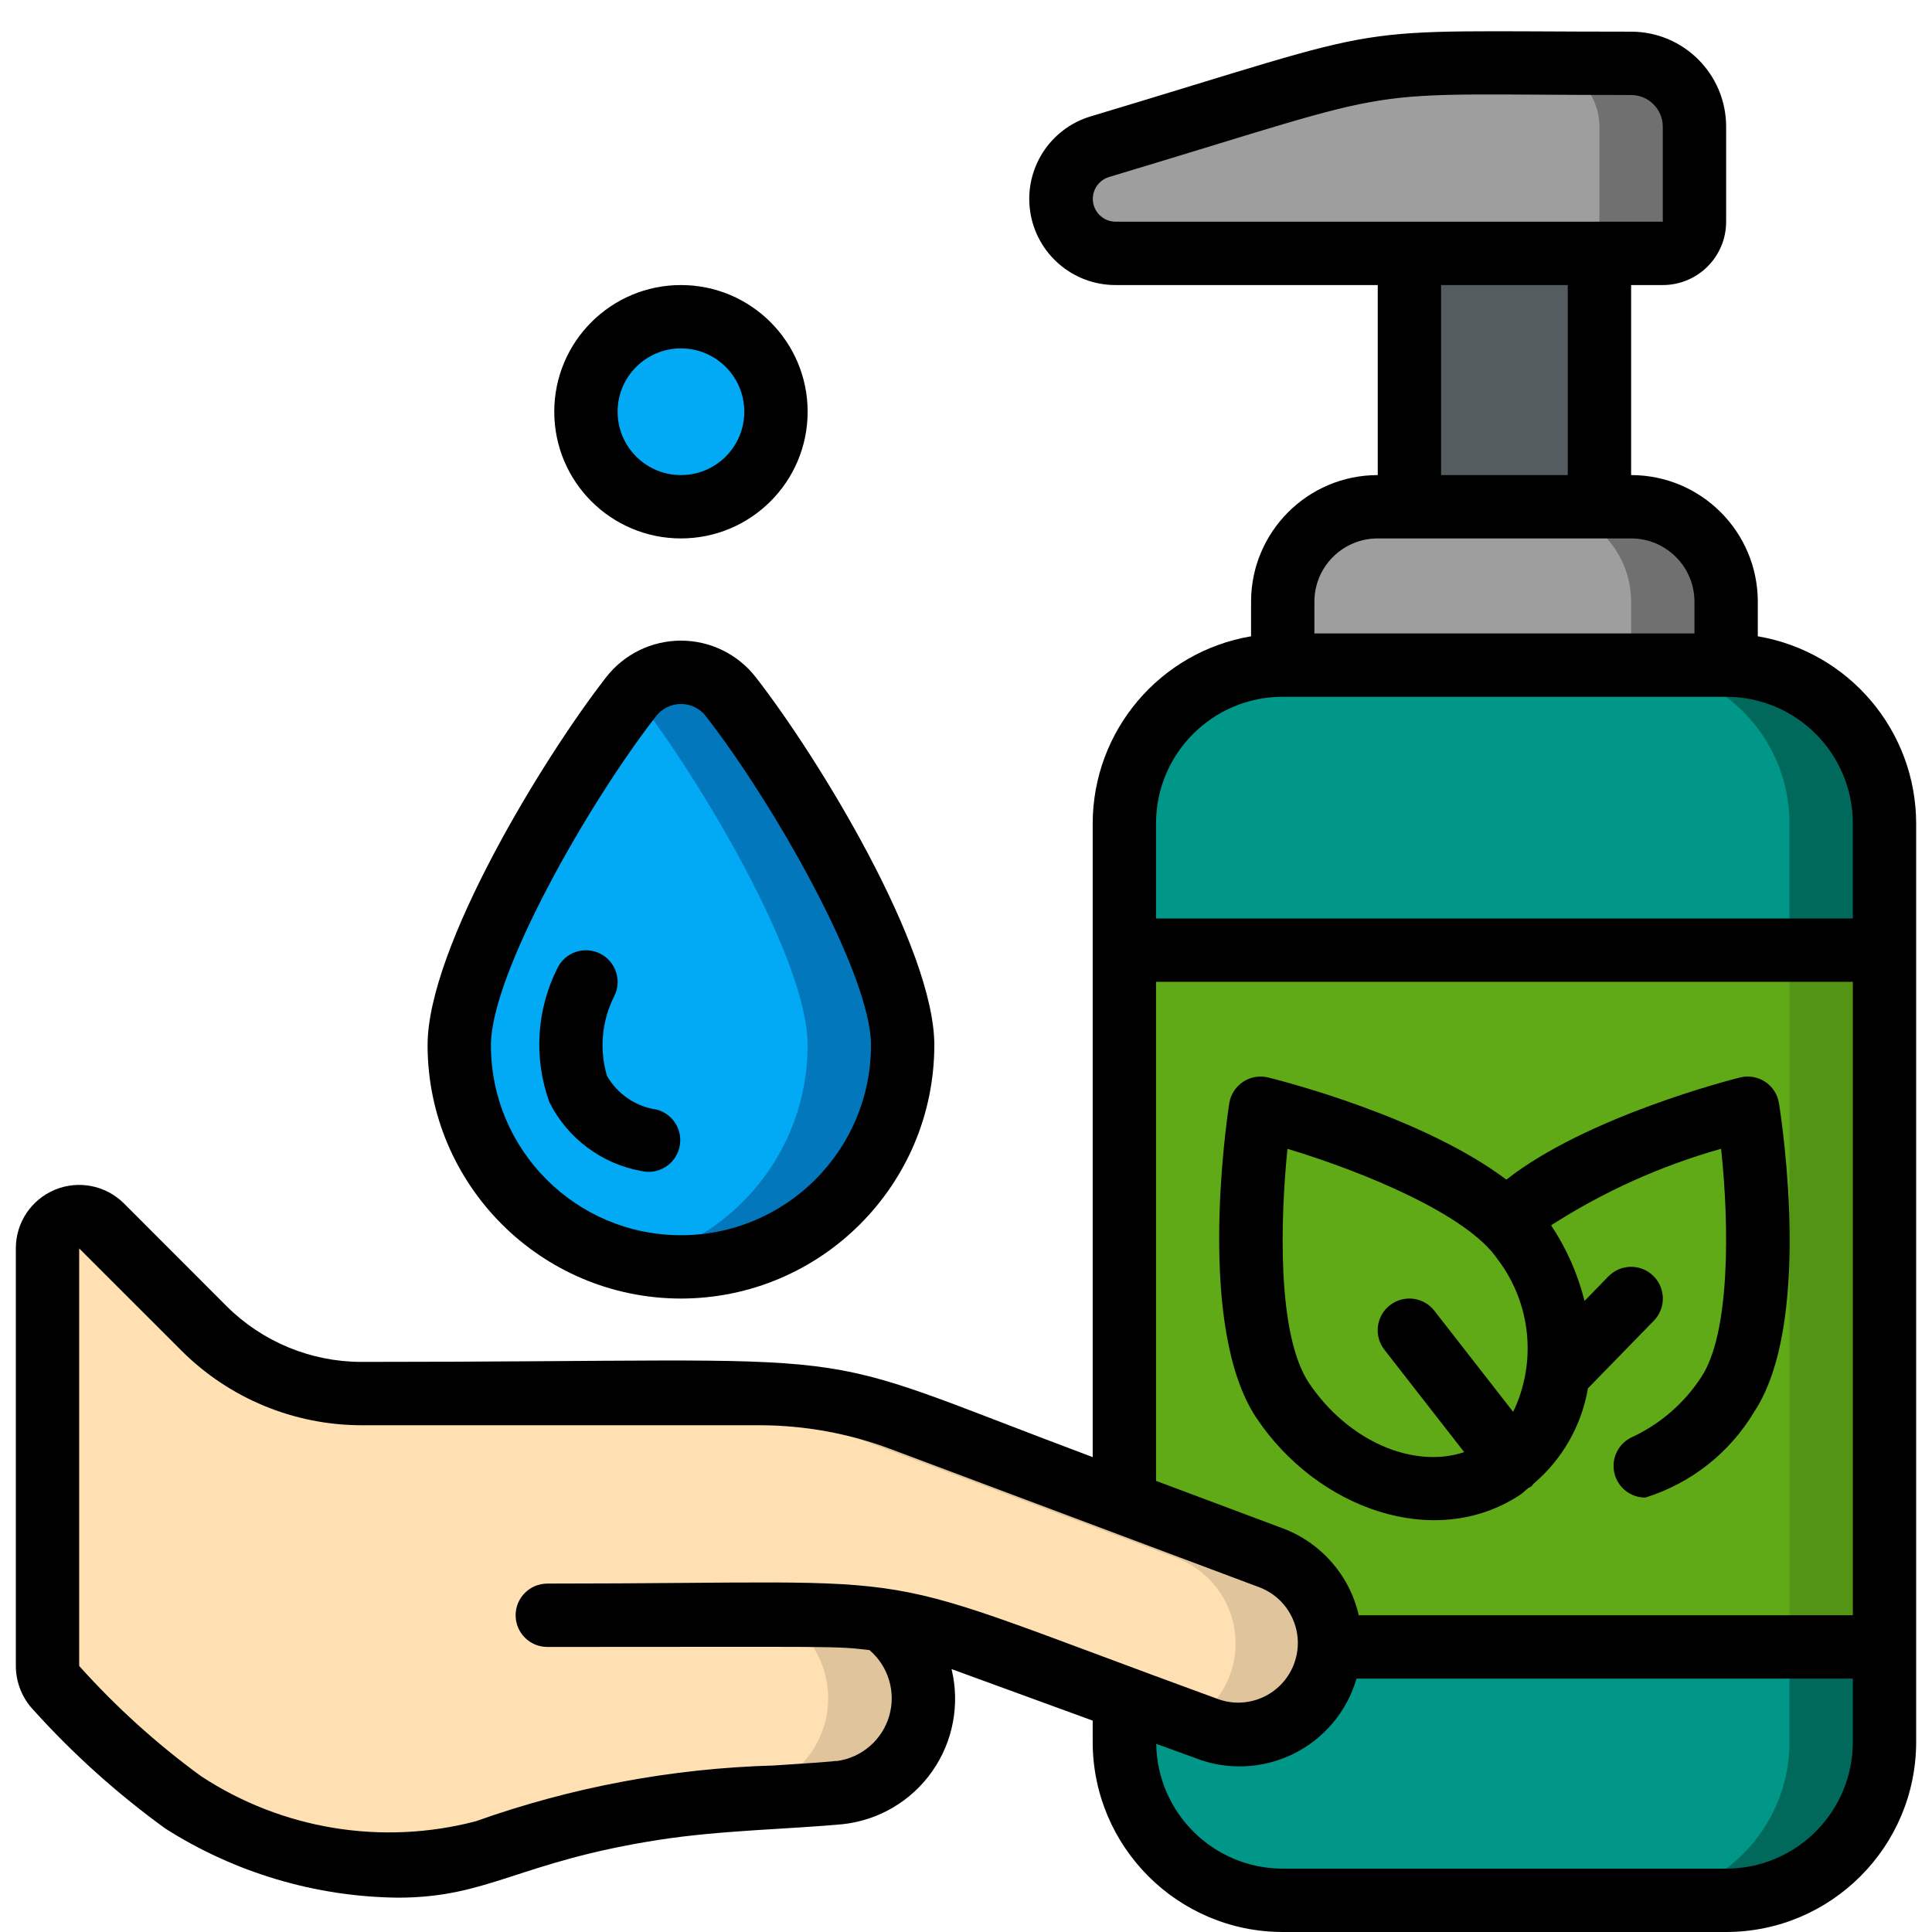 <svg height="512" viewBox="0 0 60 61" width="512" xmlns="http://www.w3.org/2000/svg"><g id="037---Natural-Hand-Cream" fill="none"><g id="Layer_3" transform="translate(1 2)"><path id="Shape" d="m58 24v4h-24v-4c0-2.761 2.239-5 5-5h14c2.761 0 5 2.239 5 5z" fill="#009688"/><path id="Shape" d="m53 19h-3c2.761 0 5 2.239 5 5v4h3v-4c0-2.761-2.239-5-5-5z" fill="#00695c"/><path id="Shape" d="m58 28v22h-17.49v-.1c.006-1.206-.74-2.288-1.87-2.71l-4.64-1.74v-17.45z" fill="#60a917"/><path id="Rectangle-path" d="m55 28h3v22h-3z" fill="#549414"/><path id="Shape" d="m58 50v3c0 2.761-2.239 5-5 5h-14c-2.761 0-5-2.239-5-5v-1.37l2.56.93c.869.348 1.852.252 2.638-.257.785-.509 1.275-1.368 1.312-2.303z" fill="#009688"/><path id="Shape" d="m55 50v3c0 2.761-2.239 5-5 5h3c2.761 0 5-2.239 5-5v-3z" fill="#00695c"/><path id="Shape" d="m53 17v2h-14v-2c0-1.657 1.343-3 3-3h8c1.657 0 3 1.343 3 3z" fill="#9e9e9e"/><path id="Shape" d="m50 14h-3c1.657 0 3 1.343 3 3v2h3v-2c0-1.657-1.343-3-3-3z" fill="#707070"/><path id="Rectangle-path" d="m43 6h6v8h-6z" fill="#545c60"/><path id="Shape" d="m52 2v3c0 .552-.448 1-1 1h-17.28c-.854-.001-1.578-.628-1.701-1.473-.123-.845.392-1.652 1.211-1.897l6.66-2c1.398-.419 2.85-.631 4.31-.63h5.8c1.103.003 1.997.897 2 2z" fill="#9e9e9e"/><path id="Shape" d="m50 0h-3c1.103.003 1.997.897 2 2v3c0 .552-.448 1-1 1h3c.552 0 1-.448 1-1v-3c-.003-1.103-.897-1.997-2-2z" fill="#707070"/><path id="Shape" d="m40.51 49.9v.1c-.038.935-.527 1.794-1.312 2.303-.785.509-1.769.605-2.638.257l-2.56-.93-4.39-1.6c-1.048-.421-2.142-.716-3.26-.88 1.028.708 1.511 1.98 1.21 3.192-.3 1.212-1.32 2.112-2.56 2.258-.04-.002-.081.002-.12.01-1.9.16-3.82.2-5.72.49-1.809.295-3.589.747-5.32 1.35-1.301.445-2.689.576-4.05.38-1.96-.193-3.846-.852-5.5-1.92-1.455-1.058-2.795-2.264-4-3.6-.184-.191-.288-.445-.29-.71v-13.19c.002-.404.247-.768.621-.921s.804-.066 1.089.221l3.24 3.24c1.313 1.313 3.093 2.05 4.95 2.05h12.58c1.53.003 3.046.277 4.48.81l7.04 2.64 4.64 1.74c1.13.422 1.876 1.504 1.87 2.71z" fill="#ffe0b2"/><path id="Shape" d="m38.64 47.19-4.64-1.74-7.04-2.64c-1.434-.533-2.95-.807-4.48-.81h-3c1.53.003 3.046.277 4.48.81l7.04 2.64 4.64 1.74c1.13.422 1.876 1.504 1.87 2.71v.1c-.029.728-.333 1.417-.85 1.93-.178.175-.378.327-.595.45l.5.18c.868.345 1.85.248 2.634-.26.784-.509 1.273-1.366 1.311-2.3v-.1c.006-1.206-.74-2.288-1.87-2.71z" fill="#dfc49c"/><path id="Shape" d="m26.61 50.03c-1.048-.421-2.142-.716-3.26-.88 1.028.708 1.511 1.98 1.21 3.192-.3 1.212-1.32 2.112-2.56 2.258-.04-.002-.081.002-.12.01-1.9.16-3.82.2-5.72.49-1.809.295-3.589.747-5.32 1.35-.436.147-.884.258-1.338.331.1.014.191.036.288.049 1.361.196 2.749.065 4.05-.38 1.731-.603 3.511-1.055 5.32-1.35 1.9-.29 3.82-.33 5.72-.49.039-.008.08-.012.12-.01.969-.11 1.823-.685 2.289-1.541.466-.856.485-1.886.05-2.759z" fill="#dfc49c"/><path id="Shape" d="m27 31c0 3.866-3.134 7-7 7s-7-3.134-7-7c0-2.68 3.36-8.35 5.42-11 .379-.488.962-.774 1.58-.774s1.201.286 1.58.774c2.06 2.65 5.42 8.32 5.42 11z" fill="#02a9f4"/><path id="Shape" d="m21.58 20c-.368-.469-.925-.749-1.521-.765-.596-.016-1.167.235-1.559.684.025.029.056.05.08.081 2.06 2.65 5.42 8.32 5.42 11 .002 3.288-2.288 6.133-5.5 6.835 2.071.458 4.238-.049 5.89-1.378s2.613-3.337 2.61-5.457c0-2.68-3.36-8.35-5.42-11z" fill="#0377bc"/><circle id="Oval" cx="20" cy="11" fill="#02a9f4" r="3"/></g><g id="Layer_2" fill="#000"><path id="Shape" d="m55 20.09v-1.09c0-2.209-1.791-4-4-4v-6h1c1.105 0 2-.895 2-2v-3c0-1.657-1.343-3-3-3-9.521 0-6.943-.361-17.062 2.674-1.294.387-2.108 1.665-1.912 3.001.196 1.336 1.343 2.326 2.694 2.325h8.28v6c-2.209 0-4 1.791-4 4v1.09c-2.883.49-4.995 2.985-5 5.91v20.007c-9.748-3.655-5.99-3.007-23.1-3.007-1.591-.004-3.115-.635-4.243-1.757l-3.24-3.243c-.571-.573-1.432-.746-2.18-.437-.748.309-1.237 1.038-1.237 1.847v13.19c.001.522.203 1.023.564 1.4 1.251 1.387 2.645 2.638 4.157 3.734 2.194 1.396 4.735 2.152 7.335 2.182 2.893 0 3.825-1.142 8.26-1.827 1.923-.3 4.1-.335 5.785-.492 1.14-.122 2.172-.73 2.831-1.668.659-.938.882-2.115.612-3.229.23.078-.558-.2 4.456 1.626v.674c.003 3.312 2.688 5.997 6 6h14c3.312-.003 5.997-2.688 6-6v-29c-.005-2.925-2.117-5.42-5-5.91zm-20.487-14.5c9.961-2.99 7.318-2.59 16.487-2.59.552 0 1 .448 1 1v3h-17.28c-.356-.003-.656-.264-.708-.616-.052-.352.161-.689.501-.794zm10.487 3.41h4v6h-4zm-4 10c0-1.105.895-2 2-2h8c1.105 0 2 .895 2 2v1h-12zm-1 3h14c2.209 0 4 1.791 4 4v3h-22v-3c0-2.209 1.791-4 4-4zm-4 9h22v20h-15.6c-.287-1.262-1.192-2.295-2.405-2.747l-3.995-1.496zm-19.22 19c-.552 0-1 .448-1 1s.448 1 1 1c9.145 0 9.072-.035 10.174.1.597.51.84 1.323.622 2.077-.219.754-.858 1.311-1.636 1.423-.318.006.518-.016-2.012.143-3.209.09-6.383.684-9.407 1.761-2.961.774-6.112.258-8.671-1.422-1.402-1.023-2.692-2.19-3.85-3.482v-13.183l3.242 3.24c1.504 1.496 3.537 2.337 5.658 2.343h12.58c1.41.001 2.808.254 4.128.747l11.68 4.379c.966.383 1.44 1.477 1.056 2.443s-1.477 1.44-2.443 1.056c-11.731-4.277-8.125-3.626-21.121-3.626zm37.22 9h-14c-2.184-.003-3.962-1.758-3.994-3.942l1.181.43c1.009.41 2.144.374 3.125-.1.98-.474 1.714-1.342 2.018-2.388h15.67v2c0 2.209-1.791 4-4 4z"/><path id="Shape" d="m47.489 47.2c.1-.062.173-.147.263-.216.032-.015.062-.031.092-.049.031-.025.047-.061.075-.088.909-.77 1.517-1.837 1.717-3.012l2.081-2.135c.387-.396.379-1.03-.017-1.417s-1.03-.379-1.417.017l-.754.775c-.212-.851-.569-1.658-1.055-2.388 1.659-1.067 3.468-1.881 5.367-2.416.263 2.434.285 5.831-.621 7.2-.535.825-1.291 1.484-2.182 1.9-.431.193-.669.66-.57 1.122.099.462.507.791.979.791 1.443-.449 2.67-1.416 3.443-2.715 1.824-2.765.89-9.031.778-9.736-.044-.277-.202-.523-.435-.677s-.522-.204-.794-.137c-.213.054-4.821 1.219-7.378 3.226-2.584-1.949-6.933-3.08-7.519-3.225-.273-.068-.561-.018-.795.138s-.392.403-.435.68c-.11.72-1.026 7.119.861 9.935 1.919 2.87 5.636 4.193 8.316 2.427zm-7.339-10.928c2.425.731 5.693 2.084 6.64 3.494 1.051 1.386 1.239 3.244.486 4.812l-2.488-3.193c-.34-.436-.968-.514-1.404-.174-.436.34-.514.968-.174 1.404l2.52 3.234c-1.6.534-3.658-.337-4.9-2.18-1.022-1.532-.903-5.202-.68-7.397z"/><path id="Shape" d="m21 41c4.416-.005 7.995-3.584 8-8 0-3.094-3.67-9.091-5.635-11.614-.567-.731-1.44-1.159-2.365-1.159s-1.798.428-2.365 1.159c-1.965 2.523-5.635 8.52-5.635 11.614.005 4.416 3.584 7.995 8 8zm-.787-18.386c.188-.244.479-.387.787-.387s.599.143.787.387c2.126 2.73 5.213 8.133 5.213 10.386 0 3.314-2.686 6-6 6s-6-2.686-6-6c0-2.253 3.087-7.656 5.213-10.386z"/><path id="Shape" d="m16.846 34.8c.573 1.144 1.653 1.95 2.912 2.175.53.119 1.058-.206 1.19-.734.132-.527-.182-1.063-.706-1.206-.662-.092-1.244-.485-1.577-1.065-.248-.839-.166-1.741.231-2.521.246-.495.045-1.095-.45-1.341-.495-.246-1.095-.045-1.341.45-.668 1.318-.761 2.853-.259 4.242z"/><path id="Shape" d="m25 13c0-2.209-1.791-4-4-4s-4 1.791-4 4 1.791 4 4 4 4-1.791 4-4zm-6 0c0-1.105.895-2 2-2s2 .895 2 2-.895 2-2 2-2-.895-2-2z"/></g></g></svg>